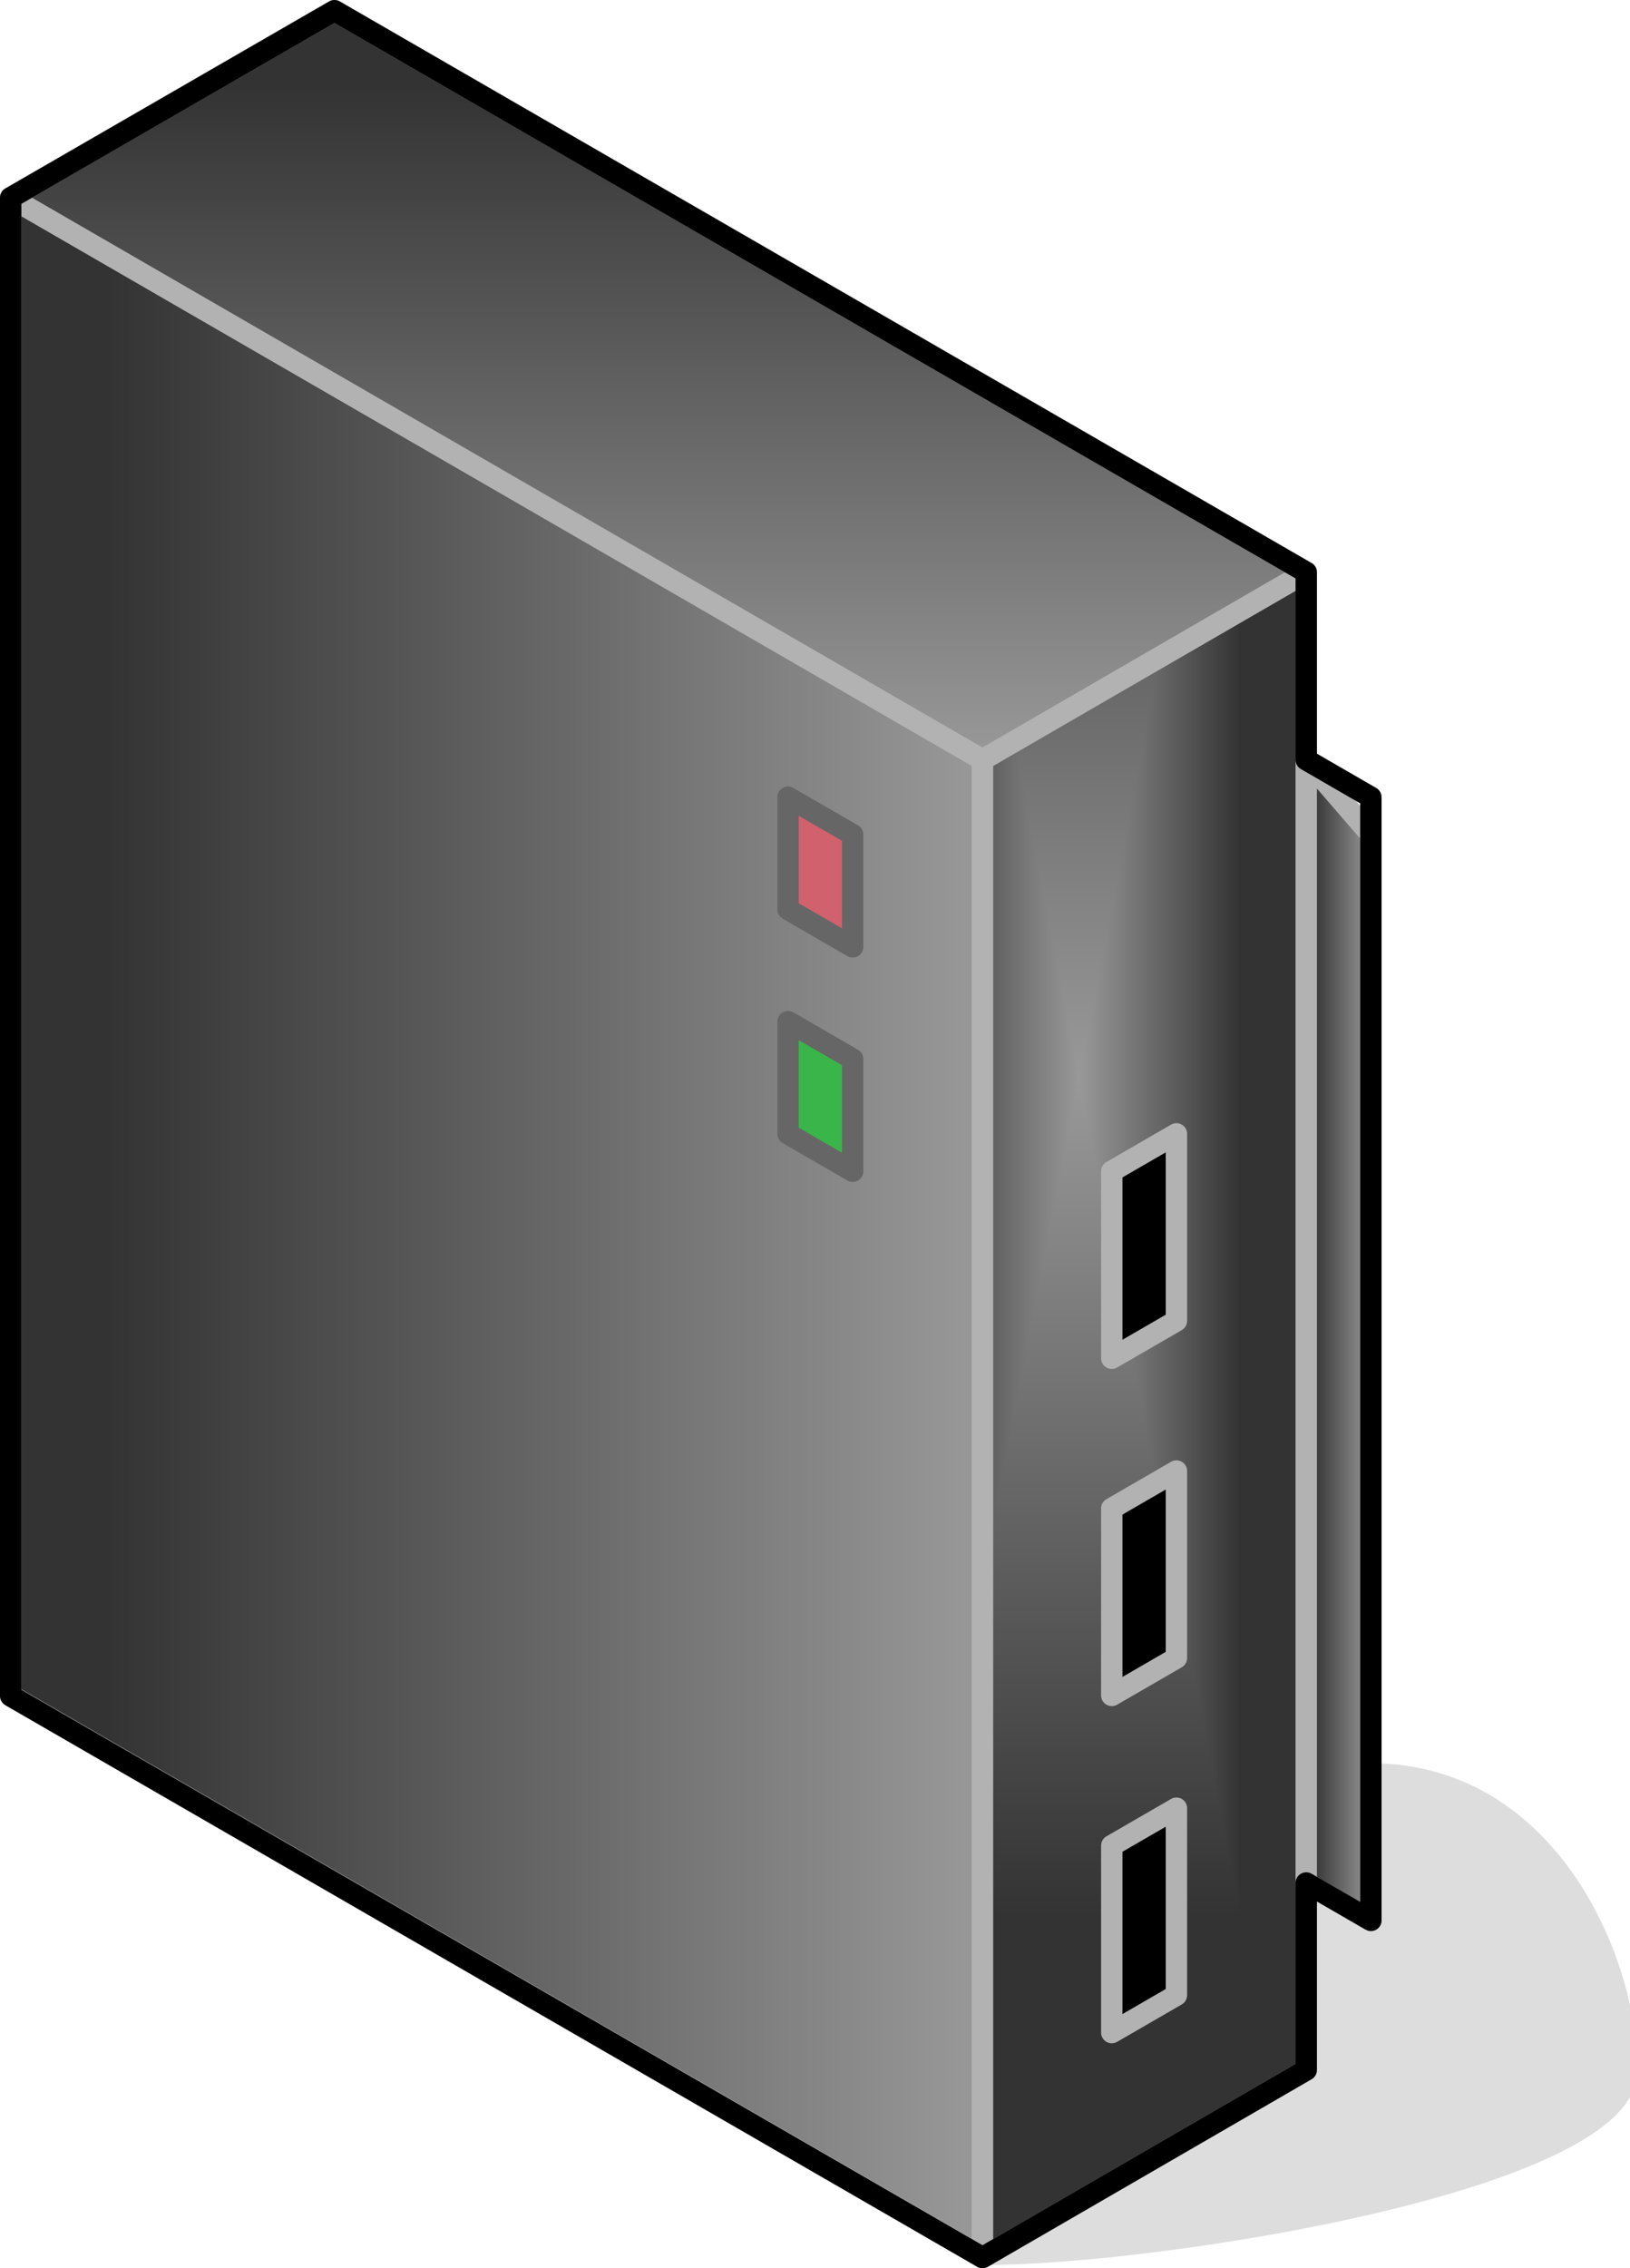<?xml version="1.0" encoding="UTF-8"?>
<!DOCTYPE svg PUBLIC "-//W3C//DTD SVG 1.1//EN" "http://www.w3.org/Graphics/SVG/1.1/DTD/svg11.dtd">
<svg version="1.2" width="30.51mm" height="42.45mm" viewBox="19736 9645 3051 4245" preserveAspectRatio="xMidYMid" fill-rule="evenodd" stroke-width="28.222" stroke-linejoin="round" xmlns="http://www.w3.org/2000/svg" xmlns:ooo="http://xml.openoffice.org/svg/export" xmlns:xlink="http://www.w3.org/1999/xlink" xmlns:presentation="http://sun.com/xmlns/staroffice/presentation" xmlns:smil="http://www.w3.org/2001/SMIL20/" xmlns:anim="urn:oasis:names:tc:opendocument:xmlns:animation:1.0" xml:space="preserve">
 <defs class="ClipPathGroup">
  <clipPath id="presentation_clip_path" clipPathUnits="userSpaceOnUse">
   <rect x="19736" y="9645" width="3051" height="4245"/>
  </clipPath>
 </defs>
 <defs class="TextShapeIndex">
  <g ooo:slide="id1" ooo:id-list="id3 id4 id5 id6 id7 id8 id9 id10 id11 id12 id13"/>
 </defs>
 <defs class="EmbeddedBulletChars">
  <g id="bullet-char-template(57356)" transform="scale(0,-0)">
   <path d="M 580,1141 L 1163,571 580,0 -4,571 580,1141 Z"/>
  </g>
  <g id="bullet-char-template(57354)" transform="scale(0,-0)">
   <path d="M 8,1128 L 1137,1128 1137,0 8,0 8,1128 Z"/>
  </g>
  <g id="bullet-char-template(10146)" transform="scale(0,-0)">
   <path d="M 174,0 L 602,739 174,1481 1456,739 174,0 Z M 1358,739 L 309,1346 659,739 1358,739 Z"/>
  </g>
  <g id="bullet-char-template(10132)" transform="scale(0,-0)">
   <path d="M 2015,739 L 1276,0 717,0 1260,543 174,543 174,936 1260,936 717,1481 1274,1481 2015,739 Z"/>
  </g>
  <g id="bullet-char-template(10007)" transform="scale(0,-0)">
   <path d="M 0,-2 C -7,14 -16,27 -25,37 L 356,567 C 262,823 215,952 215,954 215,979 228,992 255,992 264,992 276,990 289,987 310,991 331,999 354,1012 L 381,999 492,748 772,1049 836,1024 860,1049 C 881,1039 901,1025 922,1006 886,937 835,863 770,784 769,783 710,716 594,584 L 774,223 C 774,196 753,168 711,139 L 727,119 C 717,90 699,76 672,76 641,76 570,178 457,381 L 164,-76 C 142,-110 111,-127 72,-127 30,-127 9,-110 8,-76 1,-67 -2,-52 -2,-32 -2,-23 -1,-13 0,-2 Z"/>
  </g>
  <g id="bullet-char-template(10004)" transform="scale(0,-0)">
   <path d="M 285,-33 C 182,-33 111,30 74,156 52,228 41,333 41,471 41,549 55,616 82,672 116,743 169,778 240,778 293,778 328,747 346,684 L 369,508 C 377,444 397,411 428,410 L 1163,1116 C 1174,1127 1196,1133 1229,1133 1271,1133 1292,1118 1292,1087 L 1292,965 C 1292,929 1282,901 1262,881 L 442,47 C 390,-6 338,-33 285,-33 Z"/>
  </g>
  <g id="bullet-char-template(9679)" transform="scale(0,-0)">
   <path d="M 813,0 C 632,0 489,54 383,161 276,268 223,411 223,592 223,773 276,916 383,1023 489,1130 632,1184 813,1184 992,1184 1136,1130 1245,1023 1353,916 1407,772 1407,592 1407,412 1353,268 1245,161 1136,54 992,0 813,0 Z"/>
  </g>
  <g id="bullet-char-template(8226)" transform="scale(0,-0)">
   <path d="M 346,457 C 273,457 209,483 155,535 101,586 74,649 74,723 74,796 101,859 155,911 209,963 273,989 346,989 419,989 480,963 531,910 582,859 608,796 608,723 608,648 583,586 532,535 482,483 420,457 346,457 Z"/>
  </g>
  <g id="bullet-char-template(8211)" transform="scale(0,-0)">
   <path d="M -4,459 L 1135,459 1135,606 -4,606 -4,459 Z"/>
  </g>
 </defs>
 <defs class="TextEmbeddedBitmaps"/>
 <g class="SlideGroup">
  <g>
   <g id="id1" class="Slide" clip-path="url(#presentation_clip_path)">
    <g class="Page">
     <g class="Group">
      <g class="com.sun.star.drawing.ClosedBezierShape">
       <g id="id3">
        <rect class="BoundingBox" stroke="none" fill="none" x="21574" y="12958" width="1215" height="914"/>
        <path fill="rgb(221,221,221)" stroke="none" d="M 21575,13870 C 21908,13870 22787,13730 22787,13520 22787,13309 22635,12959 22302,12959 22302,13169 21575,13520 21575,13870 Z"/>
        <path fill="none" stroke="rgb(221,221,221)" d="M 21575,13870 C 21908,13870 22787,13730 22787,13520 22787,13309 22635,12959 22302,12959 22302,13169 21575,13520 21575,13870 Z"/>
       </g>
      </g>
      <g class="Group">
       <g class="com.sun.star.drawing.PolyPolygonShape">
        <g id="id4">
         <rect class="BoundingBox" stroke="none" fill="none" x="19736" y="9995" width="1861" height="3895"/>
         <g>
          <defs>
           <linearGradient id="gradient1" x1="19754" y1="11942" x2="21576" y2="11942" gradientUnits="userSpaceOnUse">
            <stop offset="0.1" style="stop-color:rgb(51,51,51)"/>
            <stop offset="1" style="stop-color:rgb(153,153,153)"/>
           </linearGradient>
          </defs>
          <path style="fill:url(#gradient1)" d="M 19756,12818 L 19756,10015 21575,11066 21575,13869 19756,12818 Z"/>
         </g>
         <path fill="none" stroke="rgb(178,178,178)" stroke-width="40" stroke-linejoin="round" d="M 19756,12818 L 19756,10015 21575,11066 21575,13869 19756,12818 Z"/>
        </g>
       </g>
       <g class="com.sun.star.drawing.PolyPolygonShape">
        <g id="id5">
         <rect class="BoundingBox" stroke="none" fill="none" x="21555" y="10696" width="647" height="3195"/>
         <g>
          <defs>
           <pattern id="pattern1" x="21575" y="10716" width="607" height="3155" patternUnits="userSpaceOnUse">
            <g transform="translate(-21575,-10716)">
             <path fill="rgb(51,51,51)" stroke="none" d="M 21574,10715 L 22182,10715 22182,13871 21574,13871 21574,10715 Z M 21455,10100 L 22057,10100 22057,13224 21455,13224 21455,10100 Z"/>
             <path fill="rgb(52,52,52)" stroke="none" d="M 21455,10100 L 22057,10100 22057,13224 21455,13224 21455,10100 Z M 21458,10115 L 22054,10115 22054,13209 21458,13209 21458,10115 Z"/>
             <path fill="rgb(53,53,53)" stroke="none" d="M 21458,10115 L 22054,10115 22054,13209 21458,13209 21458,10115 Z M 21461,10131 L 22051,10131 22051,13193 21461,13193 21461,10131 Z"/>
             <path fill="rgb(54,54,54)" stroke="none" d="M 21461,10131 L 22051,10131 22051,13193 21461,13193 21461,10131 Z M 21464,10146 L 22048,10146 22048,13178 21464,13178 21464,10146 Z"/>
             <path fill="rgb(55,55,55)" stroke="none" d="M 21464,10146 L 22048,10146 22048,13178 21464,13178 21464,10146 Z M 21467,10162 L 22045,10162 22045,13162 21467,13162 21467,10162 Z"/>
             <path fill="rgb(56,56,56)" stroke="none" d="M 21467,10162 L 22045,10162 22045,13162 21467,13162 21467,10162 Z M 21470,10177 L 22042,10177 22042,13147 21470,13147 21470,10177 Z"/>
             <path fill="rgb(57,57,57)" stroke="none" d="M 21470,10177 L 22042,10177 22042,13147 21470,13147 21470,10177 Z M 21473,10193 L 22039,10193 22039,13131 21473,13131 21473,10193 Z"/>
             <path fill="rgb(58,58,58)" stroke="none" d="M 21473,10193 L 22039,10193 22039,13131 21473,13131 21473,10193 Z M 21476,10208 L 22036,10208 22036,13116 21476,13116 21476,10208 Z"/>
             <path fill="rgb(59,59,59)" stroke="none" d="M 21476,10208 L 22036,10208 22036,13116 21476,13116 21476,10208 Z M 21479,10224 L 22033,10224 22033,13100 21479,13100 21479,10224 Z"/>
             <path fill="rgb(60,60,60)" stroke="none" d="M 21479,10224 L 22033,10224 22033,13100 21479,13100 21479,10224 Z M 21482,10239 L 22030,10239 22030,13085 21482,13085 21482,10239 Z"/>
             <path fill="rgb(61,61,61)" stroke="none" d="M 21482,10239 L 22030,10239 22030,13085 21482,13085 21482,10239 Z M 21485,10255 L 22027,10255 22027,13069 21485,13069 21485,10255 Z"/>
             <path fill="rgb(62,62,62)" stroke="none" d="M 21485,10255 L 22027,10255 22027,13069 21485,13069 21485,10255 Z M 21488,10270 L 22024,10270 22024,13054 21488,13054 21488,10270 Z"/>
             <path fill="rgb(63,63,63)" stroke="none" d="M 21488,10270 L 22024,10270 22024,13054 21488,13054 21488,10270 Z M 21491,10286 L 22021,10286 22021,13038 21491,13038 21491,10286 Z"/>
             <path fill="rgb(64,64,64)" stroke="none" d="M 21491,10286 L 22021,10286 22021,13038 21491,13038 21491,10286 Z M 21494,10301 L 22018,10301 22018,13023 21494,13023 21494,10301 Z"/>
             <path fill="rgb(65,65,65)" stroke="none" d="M 21494,10301 L 22018,10301 22018,13023 21494,13023 21494,10301 Z M 21497,10317 L 22015,10317 22015,13007 21497,13007 21497,10317 Z"/>
             <path fill="rgb(66,66,66)" stroke="none" d="M 21497,10317 L 22015,10317 22015,13007 21497,13007 21497,10317 Z M 21500,10332 L 22012,10332 22012,12992 21500,12992 21500,10332 Z"/>
             <path fill="rgb(67,67,67)" stroke="none" d="M 21500,10332 L 22012,10332 22012,12992 21500,12992 21500,10332 Z M 21503,10348 L 22009,10348 22009,12976 21503,12976 21503,10348 Z"/>
             <path fill="rgb(68,68,68)" stroke="none" d="M 21503,10348 L 22009,10348 22009,12976 21503,12976 21503,10348 Z M 21506,10363 L 22006,10363 22006,12961 21506,12961 21506,10363 Z"/>
             <path fill="rgb(69,69,69)" stroke="none" d="M 21506,10363 L 22006,10363 22006,12961 21506,12961 21506,10363 Z M 21509,10379 L 22003,10379 22003,12945 21509,12945 21509,10379 Z"/>
             <path fill="rgb(70,70,70)" stroke="none" d="M 21509,10379 L 22003,10379 22003,12945 21509,12945 21509,10379 Z M 21512,10394 L 22000,10394 22000,12930 21512,12930 21512,10394 Z"/>
             <path fill="rgb(71,71,71)" stroke="none" d="M 21512,10394 L 22000,10394 22000,12930 21512,12930 21512,10394 Z M 21515,10409 L 21997,10409 21997,12915 21515,12915 21515,10409 Z"/>
             <path fill="rgb(72,72,72)" stroke="none" d="M 21515,10409 L 21997,10409 21997,12915 21515,12915 21515,10409 Z M 21518,10425 L 21994,10425 21994,12899 21518,12899 21518,10425 Z"/>
             <path fill="rgb(73,73,73)" stroke="none" d="M 21518,10425 L 21994,10425 21994,12899 21518,12899 21518,10425 Z M 21521,10440 L 21991,10440 21991,12884 21521,12884 21521,10440 Z"/>
             <path fill="rgb(74,74,74)" stroke="none" d="M 21521,10440 L 21991,10440 21991,12884 21521,12884 21521,10440 Z M 21524,10456 L 21988,10456 21988,12868 21524,12868 21524,10456 Z"/>
             <path fill="rgb(75,75,75)" stroke="none" d="M 21524,10456 L 21988,10456 21988,12868 21524,12868 21524,10456 Z M 21527,10471 L 21985,10471 21985,12853 21527,12853 21527,10471 Z"/>
             <path fill="rgb(76,76,76)" stroke="none" d="M 21527,10471 L 21985,10471 21985,12853 21527,12853 21527,10471 Z M 21530,10487 L 21982,10487 21982,12837 21530,12837 21530,10487 Z"/>
             <path fill="rgb(77,77,77)" stroke="none" d="M 21530,10487 L 21982,10487 21982,12837 21530,12837 21530,10487 Z M 21533,10502 L 21979,10502 21979,12822 21533,12822 21533,10502 Z"/>
             <path fill="rgb(78,78,78)" stroke="none" d="M 21533,10502 L 21979,10502 21979,12822 21533,12822 21533,10502 Z M 21536,10518 L 21976,10518 21976,12806 21536,12806 21536,10518 Z"/>
             <path fill="rgb(79,79,79)" stroke="none" d="M 21536,10518 L 21976,10518 21976,12806 21536,12806 21536,10518 Z M 21539,10533 L 21973,10533 21973,12791 21539,12791 21539,10533 Z"/>
             <path fill="rgb(80,80,80)" stroke="none" d="M 21539,10533 L 21973,10533 21973,12791 21539,12791 21539,10533 Z M 21542,10549 L 21970,10549 21970,12775 21542,12775 21542,10549 Z"/>
             <path fill="rgb(81,81,81)" stroke="none" d="M 21542,10549 L 21970,10549 21970,12775 21542,12775 21542,10549 Z M 21545,10564 L 21967,10564 21967,12760 21545,12760 21545,10564 Z"/>
             <path fill="rgb(82,82,82)" stroke="none" d="M 21545,10564 L 21967,10564 21967,12760 21545,12760 21545,10564 Z M 21548,10580 L 21964,10580 21964,12744 21548,12744 21548,10580 Z"/>
             <path fill="rgb(83,83,83)" stroke="none" d="M 21548,10580 L 21964,10580 21964,12744 21548,12744 21548,10580 Z M 21551,10595 L 21961,10595 21961,12729 21551,12729 21551,10595 Z"/>
             <path fill="rgb(84,84,84)" stroke="none" d="M 21551,10595 L 21961,10595 21961,12729 21551,12729 21551,10595 Z M 21554,10611 L 21958,10611 21958,12713 21554,12713 21554,10611 Z"/>
             <path fill="rgb(85,85,85)" stroke="none" d="M 21554,10611 L 21958,10611 21958,12713 21554,12713 21554,10611 Z M 21556,10626 L 21955,10626 21955,12698 21556,12698 21556,10626 Z"/>
             <path fill="rgb(86,86,86)" stroke="none" d="M 21556,10626 L 21955,10626 21955,12698 21556,12698 21556,10626 Z M 21559,10642 L 21952,10642 21952,12682 21559,12682 21559,10642 Z"/>
             <path fill="rgb(87,87,87)" stroke="none" d="M 21559,10642 L 21952,10642 21952,12682 21559,12682 21559,10642 Z M 21562,10657 L 21949,10657 21949,12667 21562,12667 21562,10657 Z"/>
             <path fill="rgb(88,88,88)" stroke="none" d="M 21562,10657 L 21949,10657 21949,12667 21562,12667 21562,10657 Z M 21565,10673 L 21946,10673 21946,12651 21565,12651 21565,10673 Z"/>
             <path fill="rgb(89,89,89)" stroke="none" d="M 21565,10673 L 21946,10673 21946,12651 21565,12651 21565,10673 Z M 21568,10688 L 21943,10688 21943,12636 21568,12636 21568,10688 Z"/>
             <path fill="rgb(90,90,90)" stroke="none" d="M 21568,10688 L 21943,10688 21943,12636 21568,12636 21568,10688 Z M 21571,10703 L 21940,10703 21940,12620 21571,12620 21571,10703 Z"/>
             <path fill="rgb(91,91,91)" stroke="none" d="M 21571,10703 L 21940,10703 21940,12620 21571,12620 21571,10703 Z M 21574,10718 L 21937,10718 21937,12605 21574,12605 21574,10718 Z"/>
             <path fill="rgb(92,92,92)" stroke="none" d="M 21574,10718 L 21937,10718 21937,12605 21574,12605 21574,10718 Z M 21577,10733 L 21934,10733 21934,12590 21577,12590 21577,10733 Z"/>
             <path fill="rgb(93,93,93)" stroke="none" d="M 21577,10733 L 21934,10733 21934,12590 21577,12590 21577,10733 Z M 21580,10749 L 21931,10749 21931,12574 21580,12574 21580,10749 Z"/>
             <path fill="rgb(94,94,94)" stroke="none" d="M 21580,10749 L 21931,10749 21931,12574 21580,12574 21580,10749 Z M 21583,10764 L 21928,10764 21928,12559 21583,12559 21583,10764 Z"/>
             <path fill="rgb(95,95,95)" stroke="none" d="M 21583,10764 L 21928,10764 21928,12559 21583,12559 21583,10764 Z M 21586,10780 L 21925,10780 21925,12543 21586,12543 21586,10780 Z"/>
             <path fill="rgb(96,96,96)" stroke="none" d="M 21586,10780 L 21925,10780 21925,12543 21586,12543 21586,10780 Z M 21589,10795 L 21922,10795 21922,12528 21589,12528 21589,10795 Z"/>
             <path fill="rgb(97,97,97)" stroke="none" d="M 21589,10795 L 21922,10795 21922,12528 21589,12528 21589,10795 Z M 21592,10811 L 21919,10811 21919,12512 21592,12512 21592,10811 Z"/>
             <path fill="rgb(98,98,98)" stroke="none" d="M 21592,10811 L 21919,10811 21919,12512 21592,12512 21592,10811 Z M 21595,10826 L 21916,10826 21916,12497 21595,12497 21595,10826 Z"/>
             <path fill="rgb(99,99,99)" stroke="none" d="M 21595,10826 L 21916,10826 21916,12497 21595,12497 21595,10826 Z M 21598,10842 L 21913,10842 21913,12481 21598,12481 21598,10842 Z"/>
             <path fill="rgb(100,100,100)" stroke="none" d="M 21598,10842 L 21913,10842 21913,12481 21598,12481 21598,10842 Z M 21601,10857 L 21910,10857 21910,12466 21601,12466 21601,10857 Z"/>
             <path fill="rgb(101,101,101)" stroke="none" d="M 21601,10857 L 21910,10857 21910,12466 21601,12466 21601,10857 Z M 21604,10873 L 21907,10873 21907,12450 21604,12450 21604,10873 Z"/>
             <path fill="rgb(102,102,102)" stroke="none" d="M 21604,10873 L 21907,10873 21907,12450 21604,12450 21604,10873 Z M 21607,10888 L 21904,10888 21904,12435 21607,12435 21607,10888 Z"/>
             <path fill="rgb(103,103,103)" stroke="none" d="M 21607,10888 L 21904,10888 21904,12435 21607,12435 21607,10888 Z M 21610,10904 L 21901,10904 21901,12419 21610,12419 21610,10904 Z"/>
             <path fill="rgb(104,104,104)" stroke="none" d="M 21610,10904 L 21901,10904 21901,12419 21610,12419 21610,10904 Z M 21613,10919 L 21898,10919 21898,12404 21613,12404 21613,10919 Z"/>
             <path fill="rgb(105,105,105)" stroke="none" d="M 21613,10919 L 21898,10919 21898,12404 21613,12404 21613,10919 Z M 21616,10935 L 21895,10935 21895,12388 21616,12388 21616,10935 Z"/>
             <path fill="rgb(106,106,106)" stroke="none" d="M 21616,10935 L 21895,10935 21895,12388 21616,12388 21616,10935 Z M 21619,10950 L 21892,10950 21892,12373 21619,12373 21619,10950 Z"/>
             <path fill="rgb(107,107,107)" stroke="none" d="M 21619,10950 L 21892,10950 21892,12373 21619,12373 21619,10950 Z M 21622,10966 L 21889,10966 21889,12357 21622,12357 21622,10966 Z"/>
             <path fill="rgb(108,108,108)" stroke="none" d="M 21622,10966 L 21889,10966 21889,12357 21622,12357 21622,10966 Z M 21625,10981 L 21886,10981 21886,12342 21625,12342 21625,10981 Z"/>
             <path fill="rgb(109,109,109)" stroke="none" d="M 21625,10981 L 21886,10981 21886,12342 21625,12342 21625,10981 Z M 21628,10997 L 21883,10997 21883,12326 21628,12326 21628,10997 Z"/>
             <path fill="rgb(110,110,110)" stroke="none" d="M 21628,10997 L 21883,10997 21883,12326 21628,12326 21628,10997 Z M 21631,11012 L 21880,11012 21880,12311 21631,12311 21631,11012 Z"/>
             <path fill="rgb(111,111,111)" stroke="none" d="M 21631,11012 L 21880,11012 21880,12311 21631,12311 21631,11012 Z M 21634,11028 L 21877,11028 21877,12295 21634,12295 21634,11028 Z"/>
             <path fill="rgb(112,112,112)" stroke="none" d="M 21634,11028 L 21877,11028 21877,12295 21634,12295 21634,11028 Z M 21637,11043 L 21874,11043 21874,12280 21637,12280 21637,11043 Z"/>
             <path fill="rgb(113,113,113)" stroke="none" d="M 21637,11043 L 21874,11043 21874,12280 21637,12280 21637,11043 Z M 21640,11058 L 21871,11058 21871,12265 21640,12265 21640,11058 Z"/>
             <path fill="rgb(114,114,114)" stroke="none" d="M 21640,11058 L 21871,11058 21871,12265 21640,12265 21640,11058 Z M 21643,11074 L 21868,11074 21868,12249 21643,12249 21643,11074 Z"/>
             <path fill="rgb(115,115,115)" stroke="none" d="M 21643,11074 L 21868,11074 21868,12249 21643,12249 21643,11074 Z M 21646,11089 L 21865,11089 21865,12234 21646,12234 21646,11089 Z"/>
             <path fill="rgb(116,116,116)" stroke="none" d="M 21646,11089 L 21865,11089 21865,12234 21646,12234 21646,11089 Z M 21649,11105 L 21862,11105 21862,12218 21649,12218 21649,11105 Z"/>
             <path fill="rgb(117,117,117)" stroke="none" d="M 21649,11105 L 21862,11105 21862,12218 21649,12218 21649,11105 Z M 21652,11120 L 21859,11120 21859,12203 21652,12203 21652,11120 Z"/>
             <path fill="rgb(118,118,118)" stroke="none" d="M 21652,11120 L 21859,11120 21859,12203 21652,12203 21652,11120 Z M 21654,11136 L 21856,11136 21856,12187 21654,12187 21654,11136 Z"/>
             <path fill="rgb(119,119,119)" stroke="none" d="M 21654,11136 L 21856,11136 21856,12187 21654,12187 21654,11136 Z M 21657,11151 L 21854,11151 21854,12172 21657,12172 21657,11151 Z"/>
             <path fill="rgb(120,120,120)" stroke="none" d="M 21657,11151 L 21854,11151 21854,12172 21657,12172 21657,11151 Z M 21660,11167 L 21851,11167 21851,12156 21660,12156 21660,11167 Z"/>
             <path fill="rgb(121,121,121)" stroke="none" d="M 21660,11167 L 21851,11167 21851,12156 21660,12156 21660,11167 Z M 21663,11182 L 21848,11182 21848,12141 21663,12141 21663,11182 Z"/>
             <path fill="rgb(122,122,122)" stroke="none" d="M 21663,11182 L 21848,11182 21848,12141 21663,12141 21663,11182 Z M 21666,11198 L 21845,11198 21845,12125 21666,12125 21666,11198 Z"/>
             <path fill="rgb(123,123,123)" stroke="none" d="M 21666,11198 L 21845,11198 21845,12125 21666,12125 21666,11198 Z M 21669,11213 L 21842,11213 21842,12110 21669,12110 21669,11213 Z"/>
             <path fill="rgb(124,124,124)" stroke="none" d="M 21669,11213 L 21842,11213 21842,12110 21669,12110 21669,11213 Z M 21672,11229 L 21839,11229 21839,12094 21672,12094 21672,11229 Z"/>
             <path fill="rgb(125,125,125)" stroke="none" d="M 21672,11229 L 21839,11229 21839,12094 21672,12094 21672,11229 Z M 21675,11244 L 21836,11244 21836,12079 21675,12079 21675,11244 Z"/>
             <path fill="rgb(126,126,126)" stroke="none" d="M 21675,11244 L 21836,11244 21836,12079 21675,12079 21675,11244 Z M 21678,11260 L 21833,11260 21833,12063 21678,12063 21678,11260 Z"/>
             <path fill="rgb(127,127,127)" stroke="none" d="M 21678,11260 L 21833,11260 21833,12063 21678,12063 21678,11260 Z M 21681,11275 L 21830,11275 21830,12048 21681,12048 21681,11275 Z"/>
             <path fill="rgb(128,128,128)" stroke="none" d="M 21681,11275 L 21830,11275 21830,12048 21681,12048 21681,11275 Z M 21684,11291 L 21827,11291 21827,12032 21684,12032 21684,11291 Z"/>
             <path fill="rgb(129,129,129)" stroke="none" d="M 21684,11291 L 21827,11291 21827,12032 21684,12032 21684,11291 Z M 21687,11306 L 21824,11306 21824,12017 21687,12017 21687,11306 Z"/>
             <path fill="rgb(130,130,130)" stroke="none" d="M 21687,11306 L 21824,11306 21824,12017 21687,12017 21687,11306 Z M 21690,11322 L 21821,11322 21821,12001 21690,12001 21690,11322 Z"/>
             <path fill="rgb(131,131,131)" stroke="none" d="M 21690,11322 L 21821,11322 21821,12001 21690,12001 21690,11322 Z M 21693,11337 L 21818,11337 21818,11986 21693,11986 21693,11337 Z"/>
             <path fill="rgb(132,132,132)" stroke="none" d="M 21693,11337 L 21818,11337 21818,11986 21693,11986 21693,11337 Z M 21696,11352 L 21815,11352 21815,11971 21696,11971 21696,11352 Z"/>
             <path fill="rgb(133,133,133)" stroke="none" d="M 21696,11352 L 21815,11352 21815,11971 21696,11971 21696,11352 Z M 21699,11368 L 21812,11368 21812,11955 21699,11955 21699,11368 Z"/>
             <path fill="rgb(134,134,134)" stroke="none" d="M 21699,11368 L 21812,11368 21812,11955 21699,11955 21699,11368 Z M 21702,11383 L 21809,11383 21809,11940 21702,11940 21702,11383 Z"/>
             <path fill="rgb(135,135,135)" stroke="none" d="M 21702,11383 L 21809,11383 21809,11940 21702,11940 21702,11383 Z M 21705,11399 L 21806,11399 21806,11924 21705,11924 21705,11399 Z"/>
             <path fill="rgb(136,136,136)" stroke="none" d="M 21705,11399 L 21806,11399 21806,11924 21705,11924 21705,11399 Z M 21708,11414 L 21803,11414 21803,11909 21708,11909 21708,11414 Z"/>
             <path fill="rgb(137,137,137)" stroke="none" d="M 21708,11414 L 21803,11414 21803,11909 21708,11909 21708,11414 Z M 21711,11430 L 21800,11430 21800,11893 21711,11893 21711,11430 Z"/>
             <path fill="rgb(138,138,138)" stroke="none" d="M 21711,11430 L 21800,11430 21800,11893 21711,11893 21711,11430 Z M 21714,11445 L 21797,11445 21797,11878 21714,11878 21714,11445 Z"/>
             <path fill="rgb(139,139,139)" stroke="none" d="M 21714,11445 L 21797,11445 21797,11878 21714,11878 21714,11445 Z M 21717,11461 L 21794,11461 21794,11862 21717,11862 21717,11461 Z"/>
             <path fill="rgb(140,140,140)" stroke="none" d="M 21717,11461 L 21794,11461 21794,11862 21717,11862 21717,11461 Z M 21720,11476 L 21791,11476 21791,11847 21720,11847 21720,11476 Z"/>
             <path fill="rgb(141,141,141)" stroke="none" d="M 21720,11476 L 21791,11476 21791,11847 21720,11847 21720,11476 Z M 21723,11492 L 21788,11492 21788,11831 21723,11831 21723,11492 Z"/>
             <path fill="rgb(142,142,142)" stroke="none" d="M 21723,11492 L 21788,11492 21788,11831 21723,11831 21723,11492 Z M 21726,11507 L 21785,11507 21785,11816 21726,11816 21726,11507 Z"/>
             <path fill="rgb(143,143,143)" stroke="none" d="M 21726,11507 L 21785,11507 21785,11816 21726,11816 21726,11507 Z M 21729,11523 L 21782,11523 21782,11800 21729,11800 21729,11523 Z"/>
             <path fill="rgb(144,144,144)" stroke="none" d="M 21729,11523 L 21782,11523 21782,11800 21729,11800 21729,11523 Z M 21732,11538 L 21779,11538 21779,11785 21732,11785 21732,11538 Z"/>
             <path fill="rgb(145,145,145)" stroke="none" d="M 21732,11538 L 21779,11538 21779,11785 21732,11785 21732,11538 Z M 21735,11554 L 21776,11554 21776,11769 21735,11769 21735,11554 Z"/>
             <path fill="rgb(146,146,146)" stroke="none" d="M 21735,11554 L 21776,11554 21776,11769 21735,11769 21735,11554 Z M 21738,11569 L 21773,11569 21773,11754 21738,11754 21738,11569 Z"/>
             <path fill="rgb(147,147,147)" stroke="none" d="M 21738,11569 L 21773,11569 21773,11754 21738,11754 21738,11569 Z M 21741,11585 L 21770,11585 21770,11738 21741,11738 21741,11585 Z"/>
             <path fill="rgb(148,148,148)" stroke="none" d="M 21741,11585 L 21770,11585 21770,11738 21741,11738 21741,11585 Z M 21744,11600 L 21767,11600 21767,11723 21744,11723 21744,11600 Z"/>
             <path fill="rgb(149,149,149)" stroke="none" d="M 21744,11600 L 21767,11600 21767,11723 21744,11723 21744,11600 Z M 21747,11616 L 21764,11616 21764,11707 21747,11707 21747,11616 Z"/>
             <path fill="rgb(150,150,150)" stroke="none" d="M 21747,11616 L 21764,11616 21764,11707 21747,11707 21747,11616 Z M 21750,11631 L 21761,11631 21761,11692 21750,11692 21750,11631 Z"/>
             <path fill="rgb(151,151,151)" stroke="none" d="M 21750,11631 L 21761,11631 21761,11692 21750,11692 21750,11631 Z M 21753,11647 L 21758,11647 21758,11676 21753,11676 21753,11647 Z"/>
             <path fill="rgb(153,153,153)" stroke="none" d="M 21753,11647 L 21758,11647 21758,11676 21753,11676 21753,11647 Z"/>
            </g>
           </pattern>
          </defs>
          <path style="fill:url(#pattern1)" d="M 21575,13870 L 21575,11066 22181,10716 22181,13519 21575,13870 Z"/>
         </g>
         <path fill="none" stroke="rgb(178,178,178)" stroke-width="40" stroke-linejoin="round" d="M 21575,13870 L 21575,11066 22181,10716 22181,13519 21575,13870 Z"/>
        </g>
       </g>
       <g class="com.sun.star.drawing.PolyPolygonShape">
        <g id="id6">
         <rect class="BoundingBox" stroke="none" fill="none" x="19736" y="9645" width="2467" height="1443"/>
         <g>
          <defs>
           <linearGradient id="gradient2" x1="20968" y1="9665" x2="20968" y2="11067" gradientUnits="userSpaceOnUse">
            <stop offset="0.1" style="stop-color:rgb(51,51,51)"/>
            <stop offset="1" style="stop-color:rgb(153,153,153)"/>
           </linearGradient>
          </defs>
          <path style="fill:url(#gradient2)" d="M 21575,11067 L 19756,10015 20362,9665 22181,10716 21575,11067 Z"/>
         </g>
         <path fill="none" stroke="rgb(178,178,178)" stroke-width="40" stroke-linejoin="round" d="M 21575,11067 L 19756,10015 20362,9665 22181,10716 21575,11067 Z"/>
        </g>
       </g>
       <g class="com.sun.star.drawing.PolyPolygonShape">
        <g id="id7">
         <rect class="BoundingBox" stroke="none" fill="none" x="21191" y="11537" width="162" height="321"/>
         <path fill="rgb(57,181,74)" stroke="none" d="M 21211,11767 L 21211,11557 21332,11627 21332,11837 21211,11767 Z"/>
         <path fill="none" stroke="rgb(102,102,102)" stroke-width="40" stroke-linejoin="round" d="M 21211,11767 L 21211,11557 21332,11627 21332,11837 21211,11767 Z"/>
        </g>
       </g>
       <g class="com.sun.star.drawing.PolyPolygonShape">
        <g id="id8">
         <rect class="BoundingBox" stroke="none" fill="none" x="21191" y="11117" width="162" height="321"/>
         <path fill="rgb(209,97,108)" stroke="none" d="M 21211,11347 L 21211,11137 21332,11207 21332,11417 21211,11347 Z"/>
         <path fill="none" stroke="rgb(102,102,102)" stroke-width="40" stroke-linejoin="round" d="M 21211,11347 L 21211,11137 21332,11207 21332,11417 21211,11347 Z"/>
        </g>
       </g>
       <g class="com.sun.star.drawing.PolyPolygonShape">
        <g id="id9">
         <rect class="BoundingBox" stroke="none" fill="none" x="21797" y="13009" width="162" height="461"/>
         <path fill="rgb(0,0,0)" stroke="none" d="M 21938,13379 L 21938,13029 21817,13099 21817,13449 21938,13379 Z"/>
         <path fill="none" stroke="rgb(178,178,178)" stroke-width="40" stroke-linejoin="round" d="M 21938,13379 L 21938,13029 21817,13099 21817,13449 21938,13379 Z"/>
        </g>
       </g>
       <g class="com.sun.star.drawing.PolyPolygonShape">
        <g id="id10">
         <rect class="BoundingBox" stroke="none" fill="none" x="21797" y="12378" width="162" height="462"/>
         <path fill="rgb(0,0,0)" stroke="none" d="M 21938,12748 L 21938,12398 21817,12468 21817,12818 21938,12748 Z"/>
         <path fill="none" stroke="rgb(178,178,178)" stroke-width="40" stroke-linejoin="round" d="M 21938,12748 L 21938,12398 21817,12468 21817,12818 21938,12748 Z"/>
        </g>
       </g>
       <g class="com.sun.star.drawing.PolyPolygonShape">
        <g id="id11">
         <rect class="BoundingBox" stroke="none" fill="none" x="21797" y="11747" width="162" height="462"/>
         <path fill="rgb(0,0,0)" stroke="none" d="M 21938,12117 L 21938,11767 21817,11837 21817,12187 21938,12117 Z"/>
         <path fill="none" stroke="rgb(178,178,178)" stroke-width="40" stroke-linejoin="round" d="M 21938,12117 L 21938,11767 21817,11837 21817,12187 21938,12117 Z"/>
        </g>
       </g>
       <g class="com.sun.star.drawing.PolyPolygonShape">
        <g id="id12">
         <rect class="BoundingBox" stroke="none" fill="none" x="22161" y="11047" width="162" height="2213"/>
         <g>
          <defs>
           <linearGradient id="gradient3" x1="22180" y1="12153" x2="22302" y2="12153" gradientUnits="userSpaceOnUse">
            <stop offset="0.1" style="stop-color:rgb(51,51,51)"/>
            <stop offset="1" style="stop-color:rgb(153,153,153)"/>
           </linearGradient>
          </defs>
          <path style="fill:url(#gradient3)" d="M 22181,13169 L 22181,11067 22302,11207 22302,13239 22181,13169 Z"/>
         </g>
         <path fill="none" stroke="rgb(178,178,178)" stroke-width="40" stroke-linejoin="round" d="M 22181,13169 L 22181,11067 22302,11207 22302,13239 22181,13169 Z"/>
        </g>
       </g>
       <g class="com.sun.star.drawing.PolyPolygonShape">
        <g id="id13">
         <rect class="BoundingBox" stroke="none" fill="none" x="19736" y="9645" width="2588" height="4246"/>
         <path fill="none" stroke="rgb(0,0,0)" stroke-width="40" stroke-linejoin="round" d="M 19756,12819 L 19756,10015 20362,9665 22181,10716 22181,11067 22302,11137 22302,13239 22181,13169 22181,13519 21575,13870 19756,12819 Z"/>
        </g>
       </g>
      </g>
     </g>
    </g>
   </g>
  </g>
 </g>
</svg>